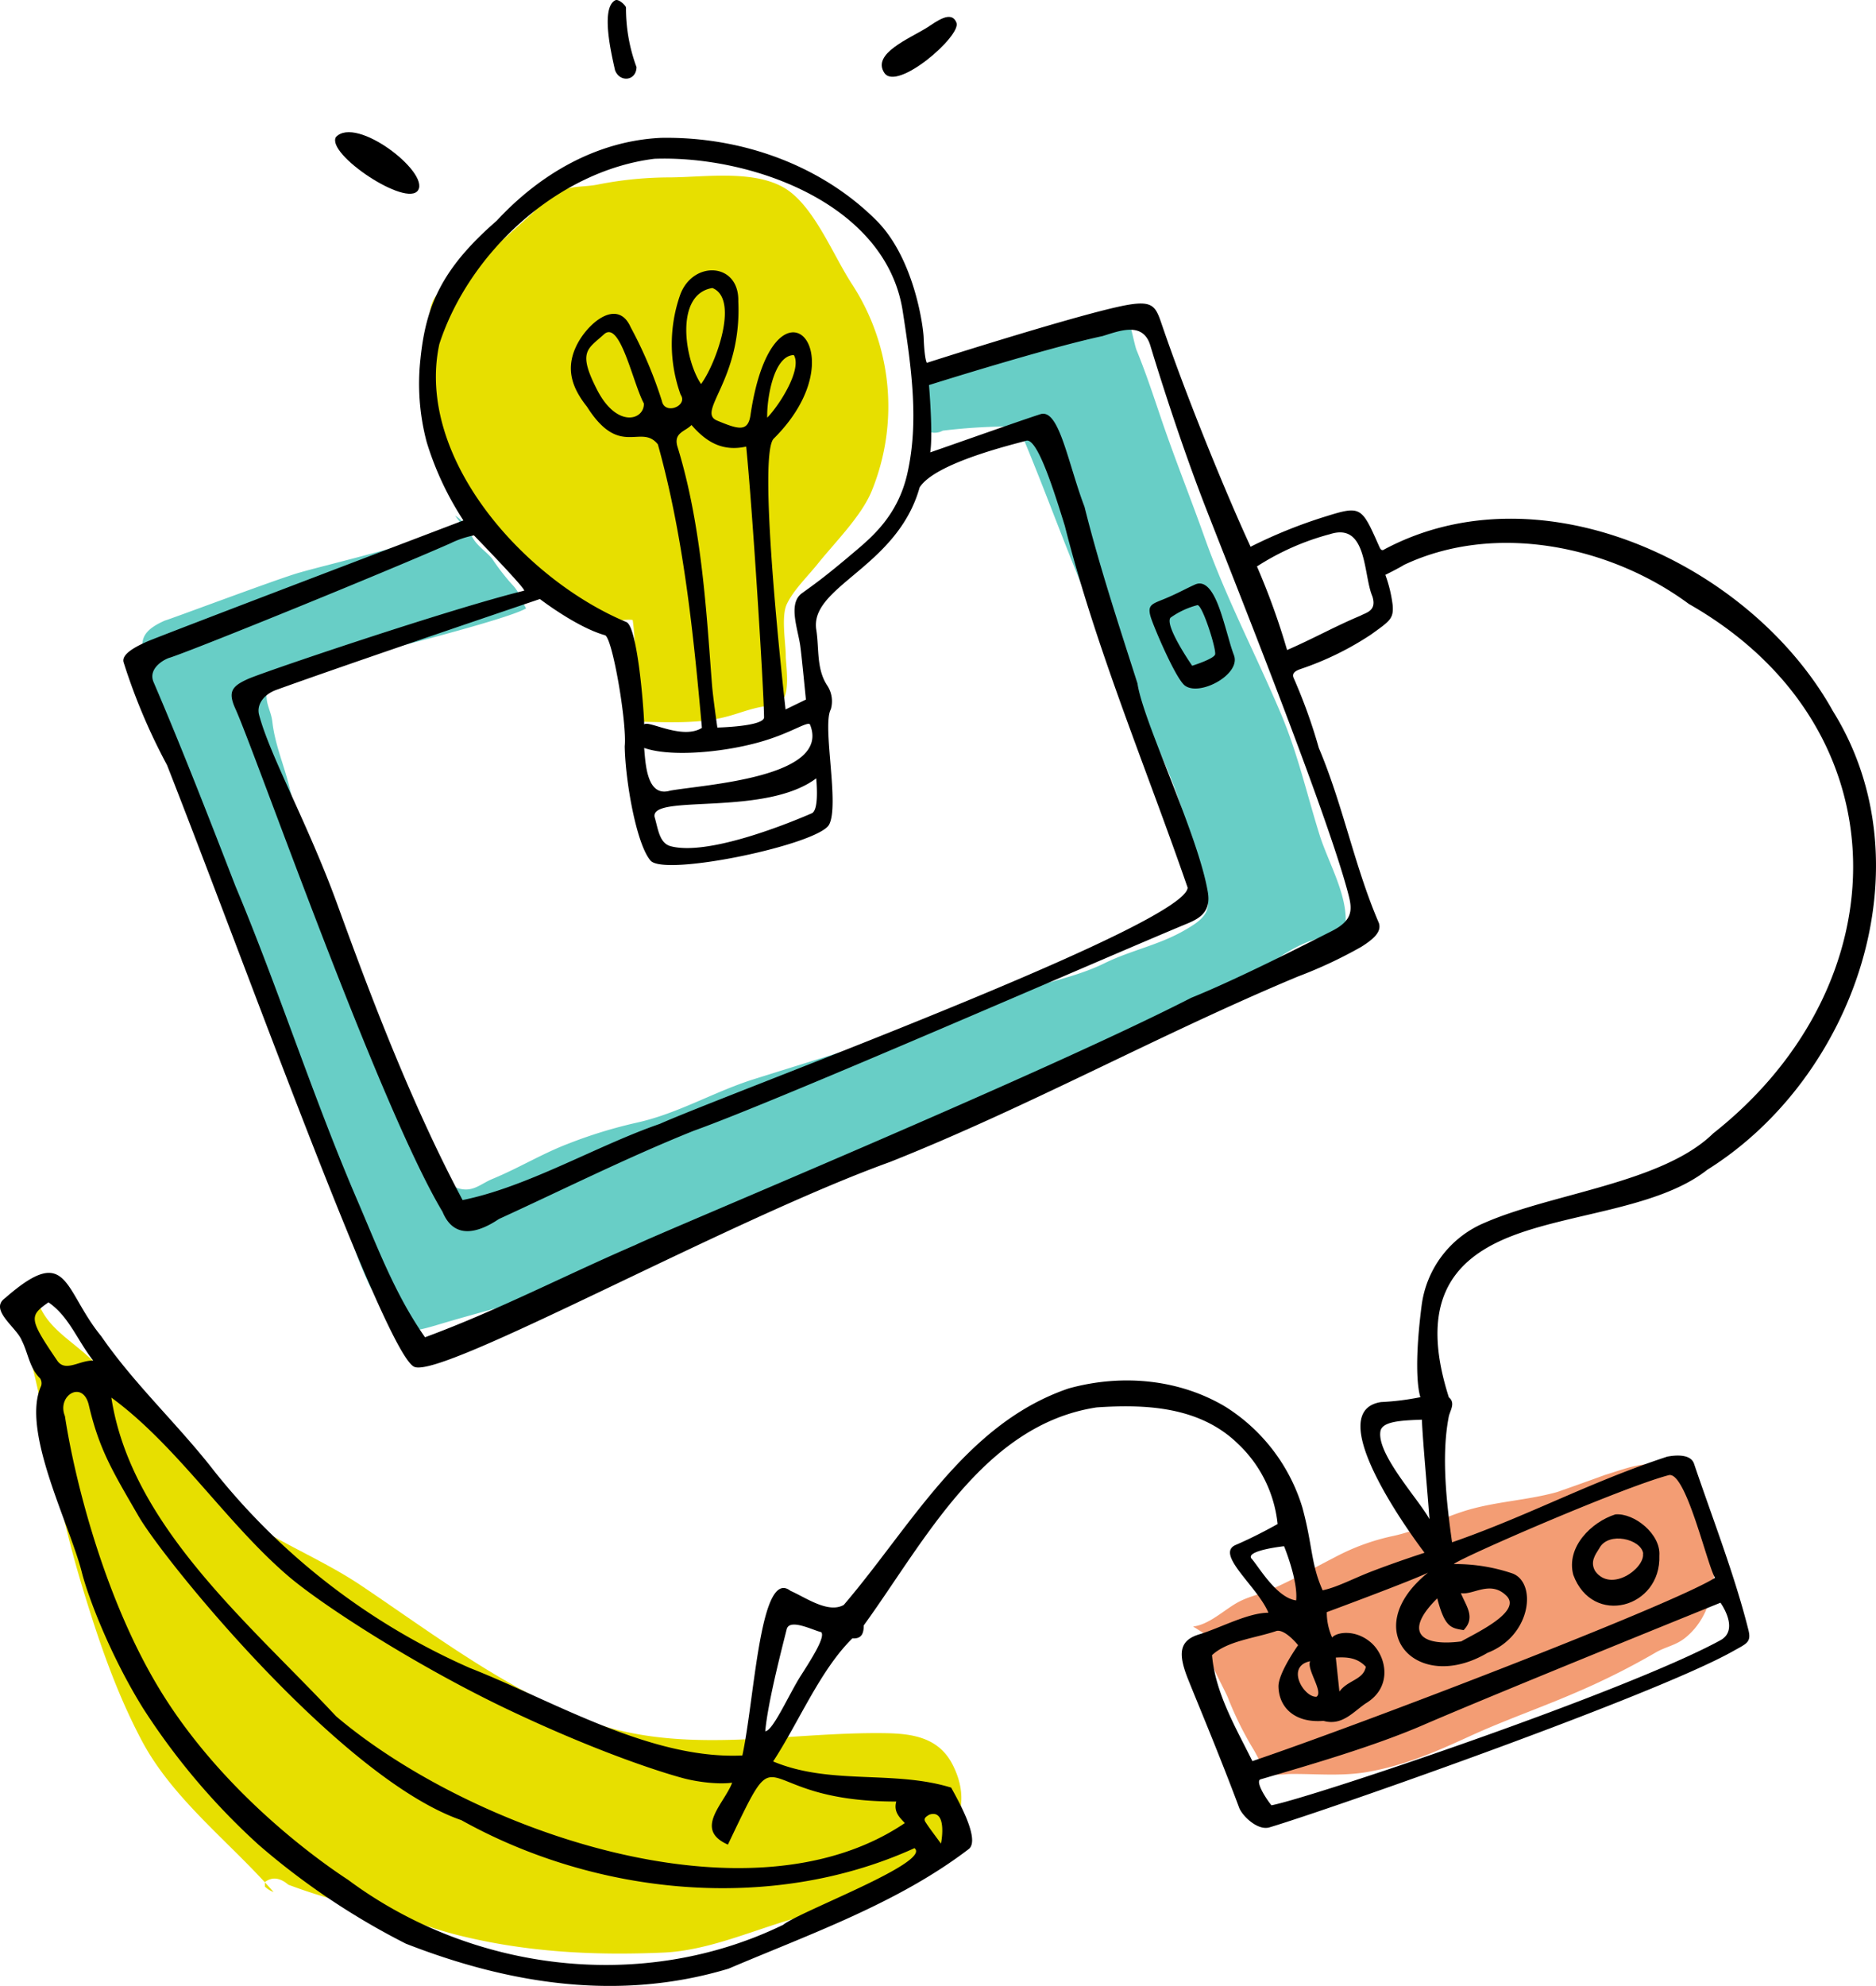 <svg id="mission" xmlns="http://www.w3.org/2000/svg" xmlns:xlink="http://www.w3.org/1999/xlink" width="348.753" height="368.967" viewBox="0 0 348.753 368.967">
  <defs>
    <clipPath id="clip-path">
      <path id="Path_862" data-name="Path 862" d="M255.82,137.67H571.28V468H255.82Z"/>
    </clipPath>
    <clipPath id="clip-path-3">
      <path id="Path_854" data-name="Path 854" d="M240.82,333.14H446.35V469.66H240.82Z"/>
    </clipPath>
    <clipPath id="clip-path-4">
      <path id="Path_856" data-name="Path 856" d="M317.45,126h115.4V240.86H317.45Z"/>
    </clipPath>
    <clipPath id="clip-path-5">
      <path id="Path_858" data-name="Path 858" d="M459.37,365.39h126.9v71.03H459.37Z"/>
    </clipPath>
    <clipPath id="clip-path-6">
      <path id="Path_860" data-name="Path 860" d="M264.13,151.74H517.84V354.12H264.13Z"/>
    </clipPath>
  </defs>
  <g id="Group_53" data-name="Group 53" transform="translate(-252.67 -105.039)" clip-path="url(#clip-path)">
    <g id="Group_52" data-name="Group 52" clip-path="url(#clip-path)">
      <g id="Group_48" data-name="Group 48" clip-path="url(#clip-path-3)">
        <path id="Path_853" data-name="Path 853" d="M256.14,347.25a4.8,4.8,0,0,0,.74,4.71c2.2,7.94,3.84,15.45,5.26,23.53a211.564,211.564,0,0,0,5.76,24.16c3,9.9,6.26,19.6,11.12,28.77,5.78,10.92,16.46,18.92,24.51,28.14a4.73,4.73,0,0,1-1.61-1v-.85c1.32-1,2.77-.85,4.35.49A97.775,97.775,0,0,0,321,459.46c5.81,1.46,11.33,3.76,17.12,5.19,12.49,3.08,25,3.73,37.9,3.16,8.38-.37,16.69-4.19,24.67-6.43,6.71-1.89,13.38-3.92,19.4-7.54,7.65-4.59,14.52-11.37,9.69-20.91-2.56-5.05-7.4-5.8-12.48-5.88-18.94-.3-38.69,4.55-56.81-2.88-14.92-6.11-27.39-15.61-40.59-24.49-10.29-6.93-22.63-10.4-30.53-20.4-3-3.76-5.13-8.17-8.56-11.56-3.81-3.78-7.9-7.17-11.87-10.77-3.13-2.84-7-5.11-8.79-9-.59-1.28-.33-2.34-2-2.93-1.3-.47-2.58-.13-2,1.78" fill="#e7df00"/>
      </g>
      <g id="Group_49" data-name="Group 49" clip-path="url(#clip-path-4)">
        <path id="Path_855" data-name="Path 855" d="M370.45,238.6c0-6,.69-12.39-.16-18.37-1.21-.19-2.37.2-3.61.05-4.22-.52-7.79-3.44-11.17-6-10.1-7.65-19.35-14.8-21.63-28.05a119.692,119.692,0,0,1-1.26-17c-.07-2.76-.81-7.2,1.37-9.52,1.68-1.79,4.55-3.13,6.42-4.88,3.74-3.49,7.6-6.88,11.39-10.32a25.239,25.239,0,0,1,4.4-3.66c2.46-1.37,4.7-1,7.43-1.49A69,69,0,0,1,377,138c6.73,0,16.93-1.71,22.62,2.73,4.84,3.77,8.08,11.95,11.41,17.06a41.56,41.56,0,0,1,3.75,38.33c-1.89,4.76-6.94,9.72-10.17,13.77-1.82,2.26-4.45,4.8-5.68,7.41-1.07,2.29-.18,7.37-.18,9.59,0,1.56.86,6.65-.68,8.36-1.35,1.49-1.08.67-3.16,1-2.84.42-5,1.43-7.78,2.09-5.56,1.33-11.93.77-17.67.77" fill="#e7df00"/>
      </g>
      <g id="Group_50" data-name="Group 50" clip-path="url(#clip-path-5)">
        <path id="Path_857" data-name="Path 857" d="M476.73,408.66c-1.24,1.74,3.31,9.67,4.18,11.71a62.114,62.114,0,0,0,4.69,9.54c.77,1.19,1.85,3.89,3.13,4.57,1,.52,2.83.16,3.8.15,4.77-.05,9.53.45,14.27-.36,7-1.2,12.88-3.8,19.24-6.72,6.56-3,13.36-5.33,20-8.23a135.322,135.322,0,0,0,14.34-7.21c1.95-1.15,3.73-1.32,5.53-2.74,6.59-5.23,6.59-16,3-23.25-1.23-2.47-2.66-5.33-4.68-7.26-3.65-3.48-8.88-1.07-13.19.21q-4.44,1.62-8.91,3.18c-5.67,1.58-11.69,1.76-17.33,3.56-4.51,1.44-8.47,3.59-13.15,4.6a41.112,41.112,0,0,0-10.92,4c-4,2.05-8.11,4.38-12.26,6.13-2.12.89-4,1.21-6,2.38-2.36,1.37-5.15,4-8,4.31" fill="#f39d74"/>
      </g>
      <g id="Group_51" data-name="Group 51" clip-path="url(#clip-path-6)">
        <path id="Path_859" data-name="Path 859" d="M338.33,202.23c-4.25,3-25.54,7.82-30.61,9.38-4.79,1.48-23.7,8.58-24.39,8.72-6.32,2.78-4.05,5.43-2.47,11.4,2.43,9.15,4.47,18.62,7.72,27.53,3.33,9.16,9.34,17.23,11.34,26.79,2.38,11.35,10,21,13.19,32.15,2.49,8.67,4.35,17.38,8.21,25.55,1.34,2.84,4.83,5.47,4.88,8.68,3.5.17,6-.72,9.41-1.72,7.49-2.21,14.75-3.93,22.08-6.66,8.45-3.15,17.06-4.28,25.19-8.32,10.34-5.14,20.1-11.33,30.5-16.4,12.9-6.28,26.95-9.13,40.08-14.87,4.6-2,9-4.43,13.47-6.66,3.35-1.67,7.16-2.74,10.32-4.77,6-3.88,11.33-9.9,18-12.77,2.21-.95,3.82-1,5.66-2.48a6.53,6.53,0,0,1,1.91-1.15c.35-5.39-3.28-11.47-4.86-16.54-2.37-7.62-4.06-15.13-7.2-22.53-4.66-11-10.1-21.27-14.12-32.57-2.62-7.38-5.54-14.63-8.05-22-1.45-4.27-2.9-8.69-4.61-12.85-.43-1-1.23-5.74-2-6.47s-4.21.64-4.72.76c-3.86.89-7.55,1-11.24,2.59-7.49,3.28-15.8,5.29-23.79,7.12,0,1.33.58,2,1.09,3.17a21.52,21.52,0,0,1,2,7.93,3.15,3.15,0,0,0,2.62-.19,106.694,106.694,0,0,1,11.57-.77c2.61.08,2.48,0,3.54,2.54,4.95,11.89,9.16,24,14.52,35.77,6.29,13.74,14.44,26.73,17.09,41.81.46,2.56,1.41,3.6,2.14,5.85,1.35,4.13-.37,5.57-3.8,7.56-4.86,2.83-10,3.74-15,6.19-5.22,2.58-11.25,3.56-16.68,5.6-16,6-32.19,10.82-48.53,15.95-7.48,2.36-14.09,6.4-21.83,8.09a87.183,87.183,0,0,0-12.71,3.91c-4.77,1.82-9.26,4.56-14,6.51-2.22.91-3.58,2.48-6.16,1.82-4.34-1.12-5.34-7.54-7.28-10.92-3.78-6.6-7-13.07-10.26-19.95-2.36-5-5.35-10.34-6.62-15.76-2.23-9.54-5.14-18.85-7.55-28.34-1-3.93-2.61-7.68-3.07-11.7-.17-1.53-.76-2.57-1-3.88-.52-3.27,1.09-4.85,4-5.84a84.871,84.871,0,0,1,9.71-2.47c1.13-.21,4-.12,4.17-.16,2-.55,26.87-6.72,30.28-8.79-1-1.76-1.19-3-2.65-4.49a41.565,41.565,0,0,1-3.64-4.71c-1-1.24-2.47-2.17-3.35-3.47-1.2-1.77-1.67-3.47-3.56-4.56" fill="#68cec6"/>
      </g>
    </g>
  </g>
  <path id="Path_863" data-name="Path 863" d="M485.16,206.62A90.431,90.431,0,0,1,499.09,201c6.57-2.06,6.7-1.82,9.88,5.35.26.57.46,1.19,1.09.74,29.09-15.49,68.17,2.76,83.35,30.06,17.83,28.62,4.09,68.07-23.35,85.22-9.25,7.3-25.74,8-36.95,12.55-10.78,4.38-16.61,12.43-11.1,29.72,1.29,1.05.24,2.46,0,3.55-1.44,7.28-.42,16.13.6,23.4,14.37-5,25.45-11.14,40-15.92,1.69-.32,4.42-.49,5,1.36,3.47,10.25,7.56,20.71,10.1,30.86.58,2.33-.39,2.52-3,4-14.84,8.28-75.37,29.49-86.05,32.66-2.23.66-5.1-2.21-5.63-3.66-3.56-9.55-7.82-19.67-9.5-23.88-1.94-4.85-1.61-7.22,2.13-8.34s9-4,12.81-4c-2-4.84-10-10.92-6.07-12.6s7.78-3.88,7.78-3.88a23.83,23.83,0,0,0-7.39-14.93c-7.13-6.94-17.24-7.35-26.24-6.74-21.06,3.19-32.06,25-43.31,40.51,0,1.34-.3,2.54-2.11,2.4-6,5.91-9.93,15.53-14.73,22.87,10.64,4.46,22.32,1.55,33.09,4.86,1.23,2.24,5.42,9.57,3.32,11.38-13.2,10.1-29.6,15.83-44.7,22.26-20.26,6.09-40.6,2.93-60-4.65a134.875,134.875,0,0,1-27.31-18.32,126.6,126.6,0,0,1-21.54-25.42c-6.09-9.8-10.23-20.68-11.39-25.3-2.29-9-11.35-26.32-7.55-34.59a1.68,1.68,0,0,0-.2-1.4c-2-1.95-2.21-4.7-3.39-7-.94-2.46-6.17-5.74-3.11-7.91,11.81-10.33,10.76-1.57,17.88,7.1,6.15,8.92,14.28,16.39,21,25.05a125.27,125.27,0,0,0,47.53,36.58c15.57,6.1,34,17.36,51.38,16.21,4.15,6.67-7.14,5.48-11.62,4.29s-16.71-5.13-33.6-13.22c-16.59-8-33.41-18.84-39.82-24.26-11.62-9.91-20.74-24.3-33-33.26,3.67,23.87,25.84,42.11,41.78,59.21,24.74,21,76.62,39.52,105.73,19.84-.92-1-2.14-2.07-1.59-4-27.82,0-20.61-14.34-31.3,8-6.8-3,0-8.14,1-12.15,3.77-3.28,3.77-40.33,10.63-35,2.84,1.24,7,4.26,9.91,2.62,12.53-14.63,22.59-33.71,41.83-40.23,10.24-2.81,20.77-1.56,29.07,3.38a33.63,33.63,0,0,1,14.36,18.77c1.95,7.22,1.54,10.37,3.76,15.36,2.6-.52,5.66-2.17,9.05-3.48,4.91-1.89,9.9-3.49,9.9-3.49s-20.12-26.16-8.08-28a48.309,48.309,0,0,0,7.31-.91s-1.49-3.66.22-17a19.34,19.34,0,0,1,11.81-15.44c12.58-5.47,33-7.36,42.4-16.57,35.16-27.73,35.67-75.48-4.54-98.37C552,206.42,530.6,202,513.66,210c-.93.6-3.45,1.84-3.45,1.84a25.3,25.3,0,0,1,1.36,5.63c.19,2.52-.47,2.91-4.05,5.48a56,56,0,0,1-13.08,6.39c-.77.28-1.74.71-1.26,1.7A99.308,99.308,0,0,1,497.84,244c4.5,10.6,6.63,22,11.16,32.51.53,1.56-.78,2.88-3.26,4.44a83.744,83.744,0,0,1-11.74,5.5c-25.57,10.65-50,24.19-75.87,34.47C388,331.78,335.06,361.13,329.72,359s-31.27-74.36-46-111.82a110.928,110.928,0,0,1-8.08-19.12c-.36-1.32,1.64-2.63,4.37-3.82s58.81-22.51,58.81-22.51A56.909,56.909,0,0,1,332,187.2a42.2,42.2,0,0,1-1.16-15.53c1-9.71,3.88-16.68,14.17-25.62,7.95-8.59,18.54-14.85,30.59-15.4,15.34-.25,30,5.34,40,15.35,7,7,8.71,19.62,8.78,21.79.16,4.12.59,4.66.59,4.66s25.17-8.06,35.34-10.36c6.58-1.48,7.08-.49,8.32,3.17,5.04,14.74,12.47,32.61,16.53,41.36ZM338.67,328c12.11-2.44,25-10.14,36.65-14.15,11.38-5.07,77.53-29.45,94.28-40.21,2.4-1.53,3.78-2.79,3.86-3.67-7.7-22.3-17-44.21-22.84-67.25-1.91-6.13-5.08-16.42-7.18-15.8s-16.9,4.07-19.81,8.68c-4.18,14.93-20.6,18.37-19.2,26.53.53,3.45,0,7.18,2,10.23a5.32,5.32,0,0,1,.69,4.46c-1.65,3,1.66,17.74-.32,21.43s-30.54,9.7-33.18,6.69-4.71-14.83-4.81-21.25c.44-4.2-2.29-20.24-3.67-20.63-5.3-1.49-12.1-6.73-12.1-6.73s-35.32,11.93-49,16.88c-2.39.87-3.71,2.78-3.2,4.66,2,7.57,9.16,20.39,14.55,35.22s13.37,36.35,23.28,54.91ZM446.06,182c3.5-1.17,5.1,9,8.22,17.19,2.75,11,6.37,21.95,9.85,32.83,1,7,11.27,28,13.08,38.77.61,3.6-1.45,4.85-3.78,5.82-15.37,6.36-75.65,32.74-91.78,38.51-12.32,4.94-24.16,10.87-36.23,16.4-3.78,2.54-8.31,3.92-10.48-1.34-11.85-19.76-34.77-85.24-38.51-93.46-1.45-3.2-.62-4.2,2.33-5.53s38-13.16,51.33-16.4c.62-.07-9.31-10.28-9.31-10.28a17.509,17.509,0,0,0-4.41,1.49c-12.62,5.55-47.07,19.56-52.07,21.21-1,.25-4.13,1.94-3.11,4.49,5.38,12.54,10.32,25.27,15.26,38,8,19.07,14.48,39.4,22.69,58.45,3.78,8.79,7,17.44,12.54,25.34,13.35-4.91,26.15-11.57,39.14-17.16,4.57-2.28,75.6-31.69,103.3-45.91,8.9-3.59,22.12-10.38,26-12.33s4-3.78,3.29-6.61c-3.91-15.36-22.49-61.48-27-73.16-5.08-13.21-9.24-26.93-9.9-29.11-1.36-4.47-5.68-2.71-8.88-1.73-10.58,2.26-32.26,9.1-32.26,9.1s.78,9.07.23,12.51c4.95-1.72,16.97-5.97,20.46-7.09Zm-62.9,58.31c-1.56-17.43-3.43-35.72-8.19-52.71-3.14-3.94-7.07,2.65-13.18-7-2.6-3.28-4.06-6.77-2.06-11.11s7.73-9.2,10.18-3.66a79,79,0,0,1,5.81,13.71c.53,2.68,4.91.9,3.48-1.17a27.66,27.66,0,0,1-.08-18.57c2.39-6.45,11-6,10.8,1.23.67,14.65-7.89,20.52-3.92,22.16s5.77,2.21,6.21-1.19c4.22-28.06,20.65-11.73,4.31,4.52-3.23,3.08,2.19,50.33,2.19,50.33l3.78-1.84s-.81-8.28-1-9.59c-.34-3.21-2.48-8.18.27-10.17,2.2-1.59,4.13-2.91,9.67-7.61,3.2-2.71,8.12-6.73,9.9-14.55,2.2-9.64.81-19.63-.87-30.42-3.23-20-28.42-28.77-46.12-28.13-18,2.22-34.49,17.44-40,34.44-4.49,20.93,15.56,43.6,34.77,51.63,2.4,1,3.59,21.22,3.27,19.35s6.82,2.81,10.78.31Zm-44.72,202.9c-22.31-7.7-55.26-48.26-60-56.46s-7.3-12.27-9.26-20.66c-1.11-4.74-6-1.79-4.44,2.05,1.8,11.84,7.61,35.35,18.83,52.72,11.92,18.47,29.37,30.54,33.82,33.44,23.06,17.14,54.85,21,80.88,8.35,3-2.46,27.7-11.64,24.4-14.24-26.55,12.07-59.07,8.82-84.23-5.2Zm168.11-21.69c-2.31,1.57-4.4,4.22-7.84,3.24-5.53.44-8.32-2.66-8.37-6.42,0-2.54,3.65-7.64,3.65-7.64s-2.39-3-4-2.65c-4,1.36-9.15,1.83-12,4.5.59,7,4.39,13.42,7.5,19.69,20.34-6.89,77.87-28.95,86-34.05-1.57-2.74-5.52-20.25-8.71-19.05-8.83,2.37-38.64,15.34-39.85,16.49a33,33,0,0,1,10.93,1.75c4.53,1.71,3.54,11.57-4.66,14.74-13.17,7.78-24.24-4.25-11.06-14.9-2.82,1.42-18.82,7.34-18.82,7.34a11.4,11.4,0,0,0,1,4.71c.83-1,4.3-1.56,7.19.92s4.16,8.28-.96,11.33ZM381.22,184c-1.17,1.25-3.49,1.41-2.55,4.21,4.57,14.89,5.39,31.74,6.36,44,.18,2.35,1,8,1,8s8.7-.19,8.68-1.91c-.07-5.7-2.19-39.14-3.32-50.29-4.49.99-7.49-.93-10.17-4.01ZM572.51,402.81s-41.58,16.8-55.42,22.79c-9.05,3.89-20.55,7.24-30,10-1.14.2.61,3.18,1.94,4.85,7.69-1.49,66-21.13,83.46-30.66,3.65-1.98.02-6.98.02-6.98Zm-80.57-177c4.88-2.12,8.95-4.42,13.62-6.37,1.06-.6,3.13-.88,2.23-3.63-1.71-4-.9-13.76-7.87-11.53a47.371,47.371,0,0,0-13.58,6,131.233,131.233,0,0,1,5.6,15.52ZM372.42,244c.26,3,.5,9.21,4.82,7.94,6-1.11,30.08-2.39,26-12.32-.55-.61-3.8,1.82-9.85,3.43-6.54,1.77-16.04,2.67-20.97.95Zm32,5.64c-9.56,7.2-30.89,2.83-30.06,7.19.66,2.23.88,4.87,3,5.43,6.77,1.78,21.11-3.9,26.2-6.11,1.25-.5,1-4.69.85-6.47ZM383,176.39c2.74-3.69,7.18-15.84,2.1-17.84C378.05,159.7,379.92,171.89,383,176.39ZM372.37,180c-2.08-3.84-4.42-15.59-7.43-12.84s-4.95,3.14-1.26,10.32,8.78,5.62,8.69,2.52ZM519.86,402c-6.28,6.19-3.21,9,4.46,8,2.58-1.5,11.39-5.52,8.4-8.48s-6.19-.07-8.47-.49c.94,2.36,2.8,4.51.51,6.87-2.36-.38-3.5-.51-4.9-5.9ZM394.93,426.69c1.44-.05,4.45-6.95,6.59-10.29s4.65-7.32,3.8-8.13c-1.45-.32-5.76-2.56-6.38-.61-1.25,4.93-3.54,13.9-4.01,19.03ZM261.68,347c-3.57,2.52-3.71,3,1.63,10.83,1.51,2.23,4.18-.1,6.69,0C267,354,265.51,349.64,261.68,347ZM517,368.8c-3.77.15-7.42.28-7.71,2.19-.67,4.29,7.23,12.75,9.12,16.3-.28-4.2-1.23-14.23-1.41-18.49ZM395.3,182.64c2.4-2.47,6.49-9.06,4.95-11.63C396.42,171.06,395.18,179.44,395.3,182.64Zm90.06,212c1.36,1.56,4.65,7.27,8.27,7.74.37-3.72-2.25-10.07-2.25-10.07s-7.38.8-6.02,2.35Zm16.31,24.68c1.56-2.16,4.45-2.15,4.91-4.61C505,413,503.06,412.88,501,413c.21,2,.41,3.84.67,6.34ZM427.6,447.57c.45-2.34.56-6.33-2.2-5.37-.54.35-1.13.66-.69,1.35C425.48,444.75,426.37,445.87,427.6,447.57Zm68.63-33.89c-4.62.95-1.18,6.74,1.17,6.6C498.78,419.42,495.51,415.15,496.23,413.68Z" transform="translate(-252.67 -105.039)"/>
  <path id="Path_864" data-name="Path 864" d="M330.41,140.36c-2.05,3.36-17.19-6.71-15.28-9.87C318.92,126.5,332.45,137,330.41,140.36Z" transform="translate(-252.67 -105.039)"/>
  <path id="Path_865" data-name="Path 865" d="M417.06,118.57c-2.34-3.57,4.64-6.33,7.95-8.41,1.72-1.09,4.53-3.32,5.47-.89s-11.08,12.86-13.42,9.3Z" transform="translate(-252.67 -105.039)"/>
  <path id="Path_866" data-name="Path 866" d="M371,117.51c-.05,2.6-3.14,2.89-4,.56-.61-2.78-2.77-11.63.09-13,.65-.24,1.92,1,1.95,1.38A31.431,31.431,0,0,0,371,117.51Z" transform="translate(-252.67 -105.039)"/>
  <path id="Path_867" data-name="Path 867" d="M474.88,213.62c2.69-1.14,4.29,3.63,5.24,6.76s1.28,4.63,1.95,6.41c1.32,3.54-6.37,7.69-9.13,5.62-1.55-1.16-5.06-9.2-6.12-12.07s-.21-3,2.24-4S473.32,214.3,474.88,213.62Zm-.58,15.11s4.13-1.29,4.27-2.14c.19-1.09-2.37-9.22-3.3-9.12a15.06,15.06,0,0,0-5,2.33c-1.16,1.46,4.03,8.93,4.03,8.93Z" transform="translate(-252.67 -105.039)"/>
  <path id="Path_868" data-name="Path 868" d="M561.15,394.05c.35,9.74-12.42,13.26-16,3.59-1.38-5.13,3.33-9.82,7.82-11.24C556.5,386.1,561.44,390.09,561.15,394.05Zm-3-.36c-.35-2.71-6.48-4.19-8.16-1-.79,1.24-1.76,2.55-.76,4.27,2.98,4.04,9.24-.56,8.88-3.27Z" transform="translate(-252.67 -105.039)"/>
</svg>

